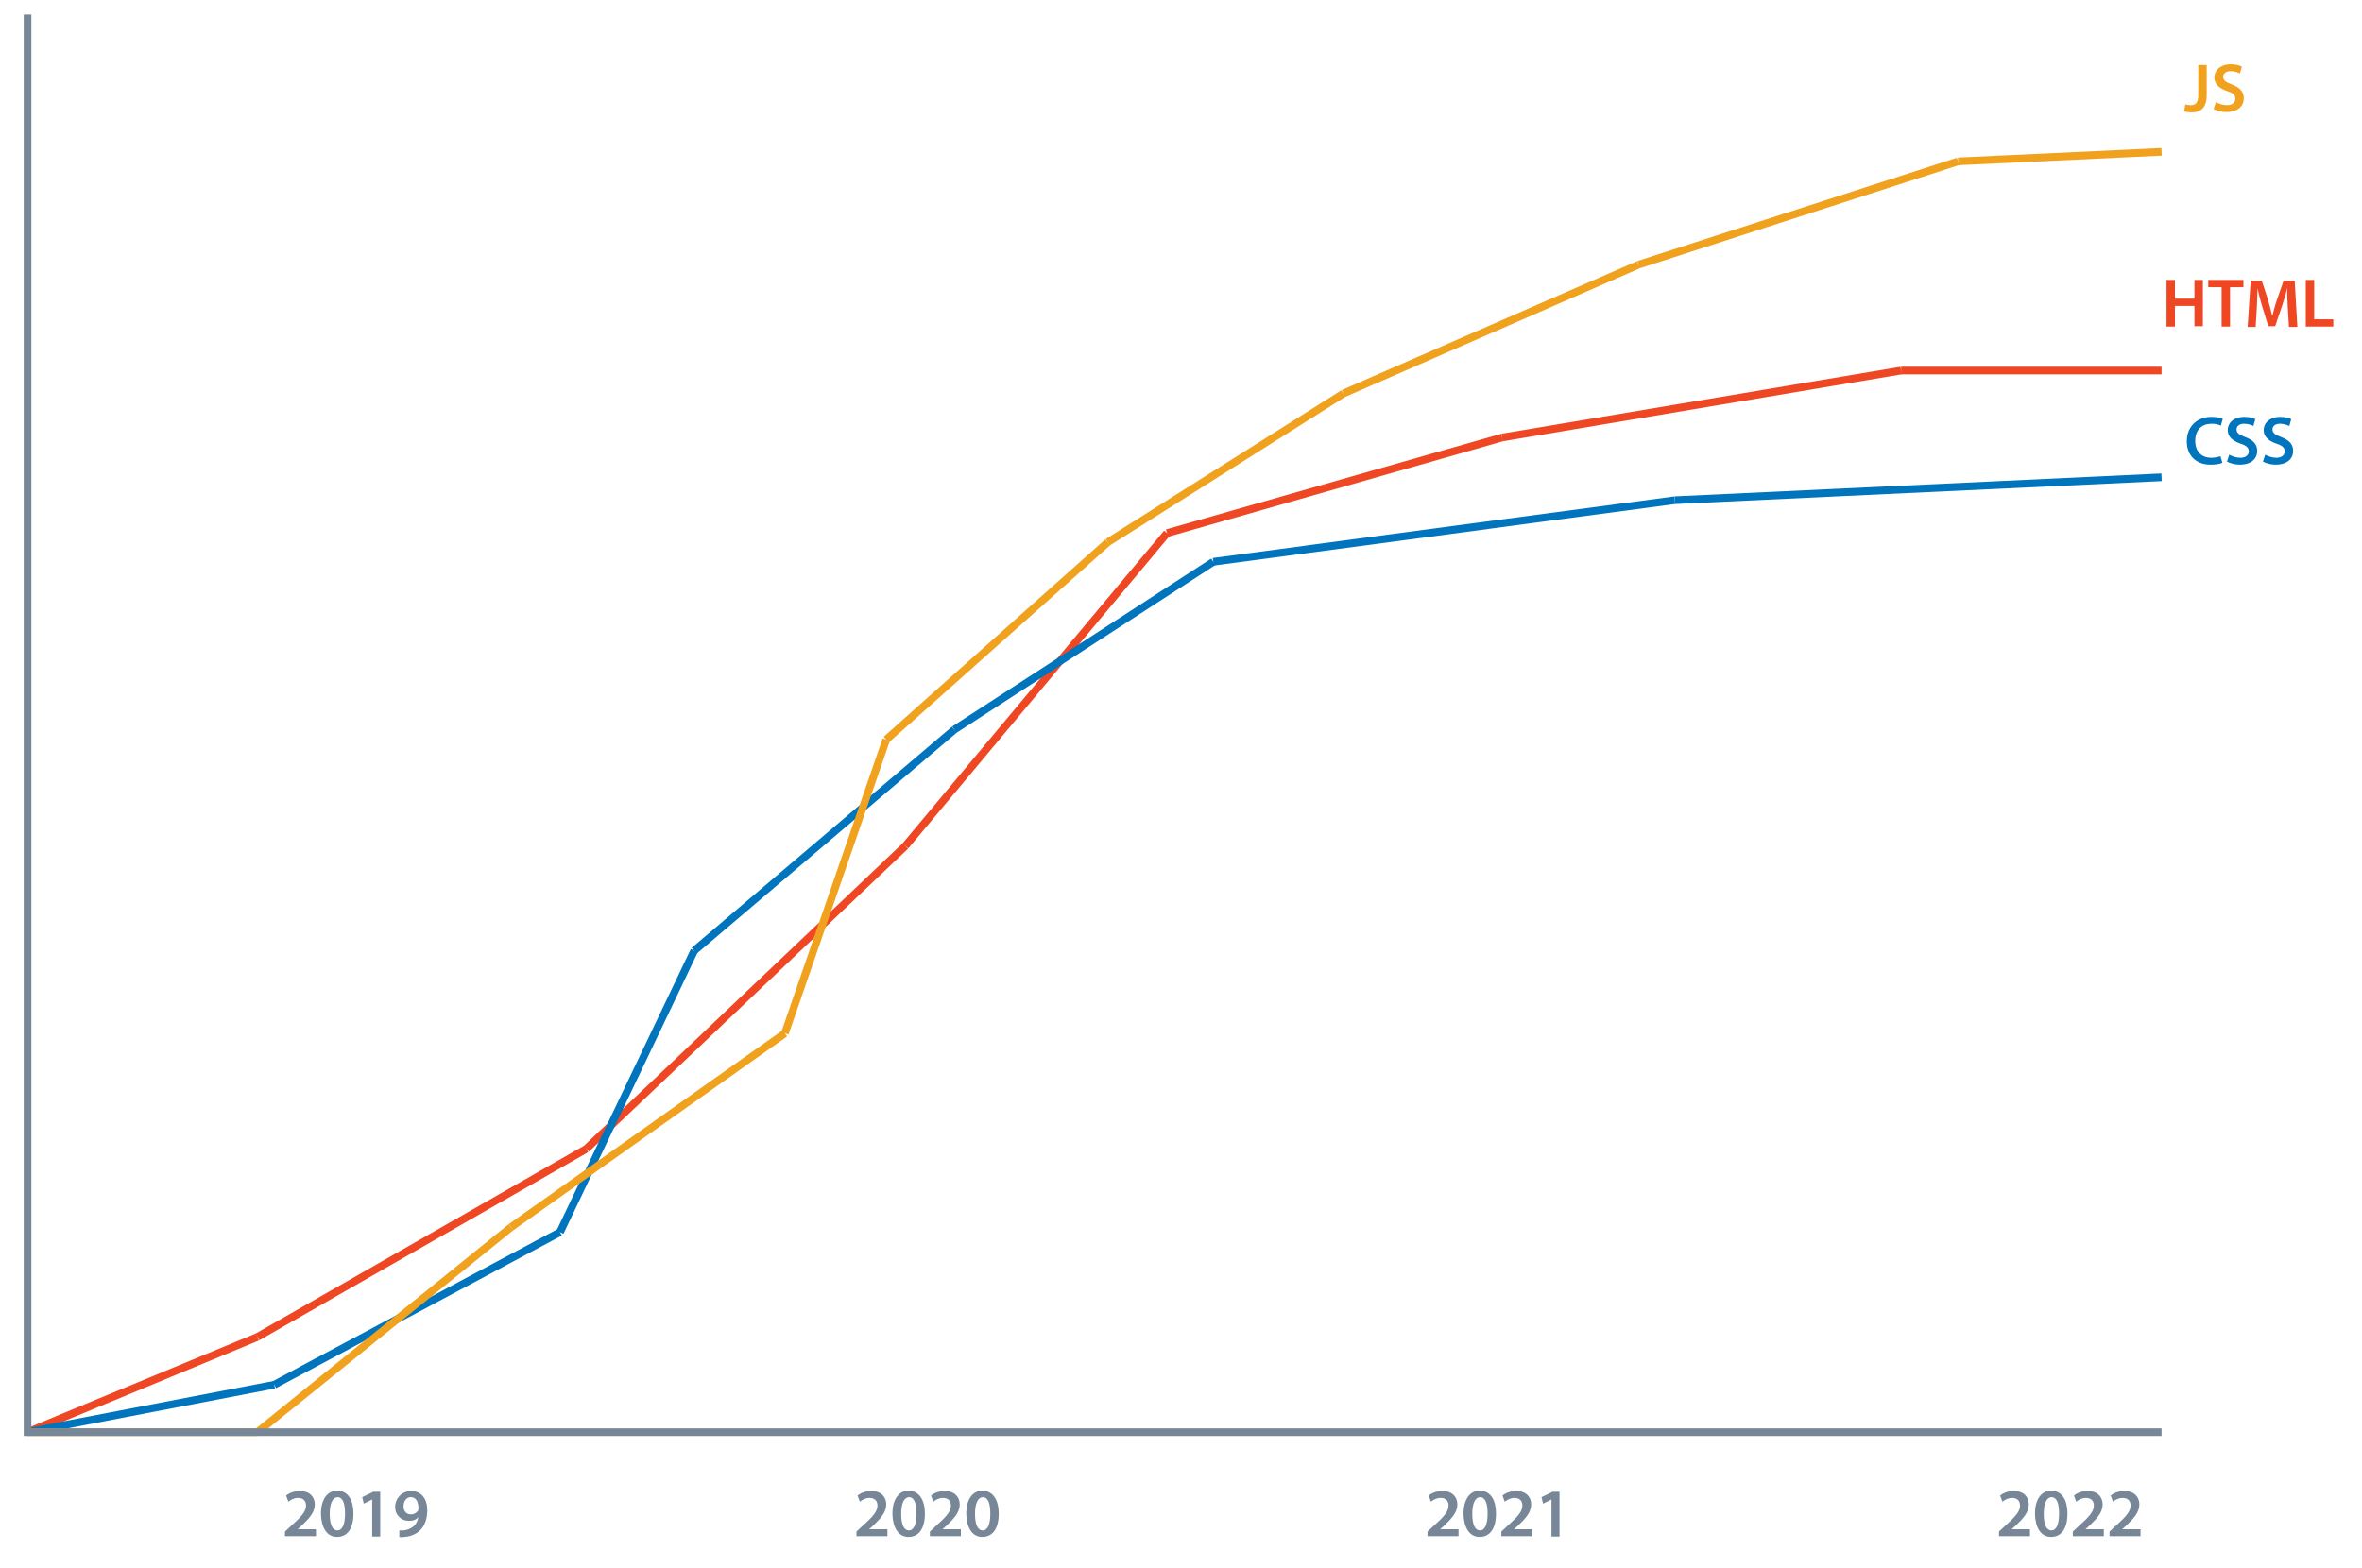 <?xml version="1.0" encoding="utf-8"?>
<!-- Generator: Adobe Illustrator 24.1.2, SVG Export Plug-In . SVG Version: 6.00 Build 0)  -->
<svg version="1.1" id="grafiek" xmlns="http://www.w3.org/2000/svg" xmlns:xlink="http://www.w3.org/1999/xlink" x="0px" y="0px"
	 viewBox="0 0 617.5 410.1" style="enable-background:new 0 0 617.5 410.1;" xml:space="preserve">
<style type="text/css">
	.st0{fill:none;stroke:#EF4723;stroke-width:2;stroke-miterlimit:10;}
	.st1{fill:#EF4723;}
	.st2{fill:#778798;}
	.st3{fill:none;stroke:#0074BC;stroke-width:2;stroke-miterlimit:10;}
	.st4{fill:#0074BC;}
	.st5{fill:none;stroke:#F0A21F;stroke-width:2;stroke-miterlimit:10;}
	.st6{fill:none;stroke:#778798;stroke-width:2;stroke-miterlimit:10;}
	.st7{fill:#F0A21F;}
</style>
<g>
	<g id="html-lijn">
		<line class="st0" x1="497" y1="96.9" x2="565.1" y2="96.9"/>
		<line class="st0" x1="392.7" y1="114.4" x2="497" y2="96.9"/>
		<line class="st0" x1="305.1" y1="139.4" x2="392.7" y2="114.4"/>
		<line class="st0" x1="236.7" y1="221.2" x2="305.1" y2="139.4"/>
		<line class="st0" x1="153.3" y1="300.4" x2="236.7" y2="221.2"/>
		<line class="st0" x1="67.3" y1="349.6" x2="153.3" y2="300.4"/>
		<line class="st0" x1="67.3" y1="349.6" x2="7.2" y2="374.5"/>
	</g>
	<g>
		<g>
			<path class="st1" d="M568.6,73.2v4.9h5.1v-4.9h2.2v12.1h-2.2V80h-5.1v5.4h-2.2V73.2H568.6z"/>
			<path class="st1" d="M580.8,75.1h-3.5v-1.9h9.2v1.9H583v10.3h-2.2V75.1z"/>
			<path class="st1" d="M598.1,80.4c-0.1-1.6-0.2-3.5-0.1-5.1h0c-0.4,1.5-0.9,3.1-1.4,4.7l-1.8,5.3H593l-1.6-5.2
				c-0.5-1.6-0.9-3.2-1.2-4.7h0c-0.1,1.6-0.1,3.5-0.2,5.2l-0.3,4.9h-2.1l0.8-12.1h2.9l1.6,4.9c0.4,1.4,0.8,2.9,1.1,4.2h0.1
				c0.3-1.3,0.7-2.8,1.2-4.2l1.7-4.9h2.9l0.7,12.1h-2.2L598.1,80.4z"/>
			<path class="st1" d="M602.8,73.2h2.2v10.3h5v1.9h-7.2V73.2z"/>
		</g>
	</g>
	<g>
		<g>
			<g>
				<path class="st2" d="M74.5,401.8v-1.3l1.4-1.3c2.8-2.5,4.1-3.9,4.1-5.5c0-1.1-0.6-2-2.1-2c-1,0-1.9,0.5-2.5,1l-0.6-1.6
					c0.8-0.7,2.1-1.2,3.6-1.2c2.6,0,3.9,1.6,3.9,3.5c0,2.1-1.5,3.7-3.5,5.6l-1,0.9v0h4.8v1.8H74.5z"/>
				<path class="st2" d="M92.4,395.8c0,3.8-1.5,6.1-4.3,6.1c-2.7,0-4.1-2.5-4.2-6c0-3.6,1.5-6.1,4.3-6.1
					C91.1,389.9,92.4,392.4,92.4,395.8z M86.2,395.9c0,2.9,0.8,4.3,2,4.3c1.3,0,2-1.6,2-4.4c0-2.7-0.6-4.3-2-4.3
					C87,391.6,86.2,393,86.2,395.9z"/>
				<path class="st2" d="M97.3,392.1L97.3,392.1l-2.2,1.1l-0.4-1.7l2.9-1.4h1.8v11.7h-2.1V392.1z"/>
				<path class="st2" d="M104.3,400.2c0.3,0,0.7,0,1.2,0c0.9-0.1,1.7-0.4,2.4-0.9c0.8-0.6,1.3-1.5,1.5-2.6l0,0c-0.6,0.7-1.4,1-2.5,1
					c-2,0-3.6-1.5-3.6-3.6c0-2.2,1.7-4.2,4.2-4.2c2.7,0,4.2,2.1,4.2,5c0,2.5-0.8,4.3-2,5.4c-1,0.9-2.4,1.5-4,1.6
					c-0.5,0.1-1,0.1-1.3,0V400.2z M105.5,393.9c0,1.2,0.7,2.1,1.9,2.1c0.9,0,1.5-0.4,1.9-1c0.1-0.2,0.1-0.3,0.1-0.6
					c0-1.6-0.6-2.9-2-2.9C106.3,391.5,105.5,392.5,105.5,393.9z"/>
			</g>
		</g>
	</g>
	<g>
		<g>
			<g>
				<path class="st2" d="M223.9,401.8v-1.3l1.4-1.3c2.8-2.5,4.1-3.9,4.1-5.5c0-1.1-0.6-2-2.1-2c-1,0-1.9,0.5-2.5,1l-0.6-1.6
					c0.8-0.7,2.1-1.2,3.6-1.2c2.6,0,3.9,1.6,3.9,3.5c0,2.1-1.5,3.7-3.5,5.6l-1,0.9v0h4.8v1.8H223.9z"/>
				<path class="st2" d="M241.8,395.8c0,3.8-1.5,6.1-4.3,6.1c-2.7,0-4.1-2.5-4.2-6c0-3.6,1.5-6.1,4.3-6.1
					C240.4,389.9,241.8,392.4,241.8,395.8z M235.6,395.9c0,2.9,0.8,4.3,2,4.3c1.3,0,2-1.6,2-4.4c0-2.7-0.6-4.3-2-4.3
					C236.4,391.6,235.6,393,235.6,395.9z"/>
				<path class="st2" d="M243.1,401.8v-1.3l1.4-1.3c2.8-2.5,4.1-3.9,4.1-5.5c0-1.1-0.6-2-2.1-2c-1,0-1.9,0.5-2.5,1l-0.6-1.6
					c0.8-0.7,2.1-1.2,3.6-1.2c2.6,0,3.9,1.6,3.9,3.5c0,2.1-1.5,3.7-3.5,5.6l-1,0.9v0h4.8v1.8H243.1z"/>
				<path class="st2" d="M261.1,395.8c0,3.8-1.5,6.1-4.3,6.1c-2.7,0-4.1-2.5-4.2-6c0-3.6,1.5-6.1,4.3-6.1
					C259.7,389.9,261.1,392.4,261.1,395.8z M254.9,395.9c0,2.9,0.8,4.3,2,4.3c1.3,0,2-1.6,2-4.4c0-2.7-0.6-4.3-2-4.3
					C255.7,391.6,254.9,393,254.9,395.9z"/>
			</g>
		</g>
	</g>
	<g>
		<g>
			<g>
				<path class="st2" d="M373.2,401.8v-1.3l1.4-1.3c2.8-2.5,4.1-3.9,4.1-5.5c0-1.1-0.6-2-2.1-2c-1,0-1.9,0.5-2.5,1l-0.6-1.6
					c0.8-0.7,2.1-1.2,3.6-1.2c2.6,0,3.9,1.6,3.9,3.5c0,2.1-1.5,3.7-3.5,5.6l-1,0.9v0h4.8v1.8H373.2z"/>
				<path class="st2" d="M391.1,395.8c0,3.8-1.5,6.1-4.3,6.1c-2.7,0-4.1-2.5-4.2-6c0-3.6,1.5-6.1,4.3-6.1
					C389.8,389.9,391.1,392.4,391.1,395.8z M384.9,395.9c0,2.9,0.8,4.3,2,4.3c1.3,0,2-1.6,2-4.4c0-2.7-0.6-4.3-2-4.3
					C385.7,391.6,384.9,393,384.9,395.9z"/>
				<path class="st2" d="M392.5,401.8v-1.3l1.4-1.3c2.8-2.5,4.1-3.9,4.1-5.5c0-1.1-0.6-2-2.1-2c-1,0-1.9,0.5-2.5,1l-0.6-1.6
					c0.8-0.7,2.1-1.2,3.6-1.2c2.6,0,3.9,1.6,3.9,3.5c0,2.1-1.5,3.7-3.5,5.6l-1,0.9v0h4.8v1.8H392.5z"/>
				<path class="st2" d="M405.6,392.1L405.6,392.1l-2.2,1.1l-0.4-1.7l2.9-1.4h1.8v11.7h-2.1V392.1z"/>
			</g>
		</g>
	</g>
	<g>
		<g>
			<path class="st2" d="M522.6,401.8v-1.3l1.4-1.3c2.8-2.5,4.1-3.9,4.1-5.5c0-1.1-0.6-2-2.1-2c-1,0-1.9,0.5-2.5,1l-0.6-1.6
				c0.8-0.7,2.1-1.2,3.6-1.2c2.6,0,3.9,1.6,3.9,3.5c0,2.1-1.5,3.7-3.5,5.6l-1,0.9v0h4.8v1.8H522.6z"/>
			<path class="st2" d="M540.5,395.8c0,3.8-1.5,6.1-4.3,6.1c-2.7,0-4.1-2.5-4.2-6c0-3.6,1.5-6.1,4.3-6.1
				C539.2,389.9,540.5,392.4,540.5,395.8z M534.3,395.9c0,2.9,0.8,4.3,2,4.3c1.3,0,2-1.6,2-4.4c0-2.7-0.6-4.3-2-4.3
				C535.1,391.6,534.3,393,534.3,395.9z"/>
			<path class="st2" d="M541.9,401.8v-1.3l1.4-1.3c2.8-2.5,4.1-3.9,4.1-5.5c0-1.1-0.6-2-2.1-2c-1,0-1.9,0.5-2.5,1l-0.6-1.6
				c0.8-0.7,2.1-1.2,3.6-1.2c2.6,0,3.9,1.6,3.9,3.5c0,2.1-1.5,3.7-3.5,5.6l-1,0.9v0h4.8v1.8H541.9z"/>
			<path class="st2" d="M551.5,401.8v-1.3l1.4-1.3c2.8-2.5,4.1-3.9,4.1-5.5c0-1.1-0.6-2-2.1-2c-1,0-1.9,0.5-2.5,1l-0.6-1.6
				c0.8-0.7,2.1-1.2,3.6-1.2c2.6,0,3.9,1.6,3.9,3.5c0,2.1-1.5,3.7-3.5,5.6l-1,0.9v0h4.8v1.8H551.5z"/>
		</g>
	</g>
	<g id="css-lijn">
		<line class="st3" x1="437.8" y1="130.8" x2="565.1" y2="124.8"/>
		<line class="st3" x1="317.2" y1="146.9" x2="437.8" y2="130.8"/>
		<line class="st3" x1="249.5" y1="190.8" x2="317.2" y2="146.9"/>
		<line class="st3" x1="181.5" y1="248.6" x2="249.5" y2="190.8"/>
		<line class="st3" x1="146.4" y1="322.2" x2="181.5" y2="248.6"/>
		<line class="st3" x1="71.7" y1="362.1" x2="146.4" y2="322.2"/>
		<line class="st3" x1="7.2" y1="374.5" x2="71.7" y2="362.1"/>
	</g>
	<g>
		<g>
			<path class="st4" d="M581,121c-0.5,0.3-1.7,0.5-3.1,0.5c-3.8,0-6.2-2.4-6.2-6.1c0-4,2.8-6.4,6.5-6.4c1.5,0,2.5,0.3,2.9,0.5
				l-0.5,1.8c-0.6-0.3-1.4-0.5-2.4-0.5c-2.5,0-4.3,1.5-4.3,4.5c0,2.7,1.6,4.4,4.2,4.4c0.9,0,1.8-0.2,2.4-0.4L581,121z"/>
			<path class="st4" d="M582.8,118.9c0.7,0.4,1.8,0.8,2.9,0.8c1.4,0,2.2-0.7,2.2-1.7c0-0.9-0.6-1.5-2.2-2c-2-0.7-3.3-1.8-3.3-3.5
				c0-2,1.7-3.5,4.3-3.5c1.3,0,2.3,0.3,2.9,0.6l-0.5,1.8c-0.4-0.2-1.3-0.6-2.4-0.6c-1.4,0-2,0.7-2,1.5c0,0.9,0.7,1.4,2.3,2
				c2.1,0.8,3.1,1.9,3.1,3.6c0,2-1.5,3.6-4.6,3.6c-1.3,0-2.6-0.4-3.3-0.8L582.8,118.9z"/>
			<path class="st4" d="M592.2,118.9c0.7,0.4,1.8,0.8,2.9,0.8c1.4,0,2.2-0.7,2.2-1.7c0-0.9-0.6-1.5-2.2-2c-2-0.7-3.3-1.8-3.3-3.5
				c0-2,1.7-3.5,4.3-3.5c1.3,0,2.3,0.3,2.9,0.6l-0.5,1.8c-0.4-0.2-1.3-0.6-2.4-0.6c-1.4,0-2,0.7-2,1.5c0,0.9,0.7,1.4,2.3,2
				c2.1,0.8,3.1,1.9,3.1,3.6c0,2-1.5,3.6-4.6,3.6c-1.3,0-2.6-0.4-3.3-0.8L592.2,118.9z"/>
		</g>
	</g>
	<g id="js-lijn">
		<line class="st5" x1="511.9" y1="42.2" x2="565.1" y2="39.7"/>
		<line class="st5" x1="428.4" y1="69.2" x2="511.9" y2="42.2"/>
		<line class="st5" x1="351.2" y1="102.9" x2="428.4" y2="69.2"/>
		<line class="st5" x1="289.6" y1="141.8" x2="351.2" y2="102.9"/>
		<line class="st5" x1="231.7" y1="193.4" x2="289.6" y2="141.8"/>
		<line class="st5" x1="205.2" y1="270.2" x2="231.7" y2="193.4"/>
		<line class="st5" x1="133.6" y1="320.9" x2="205.2" y2="270.2"/>
		<line class="st5" x1="67.3" y1="374.5" x2="133.6" y2="320.9"/>
		<line class="st5" x1="7.2" y1="374.5" x2="67.3" y2="374.5"/>
	</g>
	<polyline class="st6" points="7.2,3.8 7.2,374.5 565.1,374.5 	"/>
	<g>
		<g>
			<path class="st7" d="M574.7,17h2.2v7.9c0,3.3-1.6,4.5-4,4.5c-0.6,0-1.4-0.1-1.9-0.3l0.3-1.8c0.4,0.1,0.8,0.2,1.4,0.2
				c1.3,0,2-0.6,2-2.7V17z"/>
			<path class="st7" d="M579.3,26.7c0.7,0.4,1.8,0.8,2.9,0.8c1.4,0,2.2-0.7,2.2-1.7c0-0.9-0.6-1.5-2.2-2c-2-0.7-3.3-1.8-3.3-3.5
				c0-2,1.7-3.5,4.3-3.5c1.3,0,2.3,0.3,2.9,0.6l-0.5,1.8c-0.4-0.2-1.3-0.6-2.4-0.6c-1.4,0-2,0.7-2,1.5c0,0.9,0.7,1.4,2.3,2
				c2.1,0.8,3.1,1.9,3.1,3.6c0,2-1.5,3.6-4.6,3.6c-1.3,0-2.6-0.4-3.3-0.8L579.3,26.7z"/>
		</g>
	</g>
</g>
</svg>
